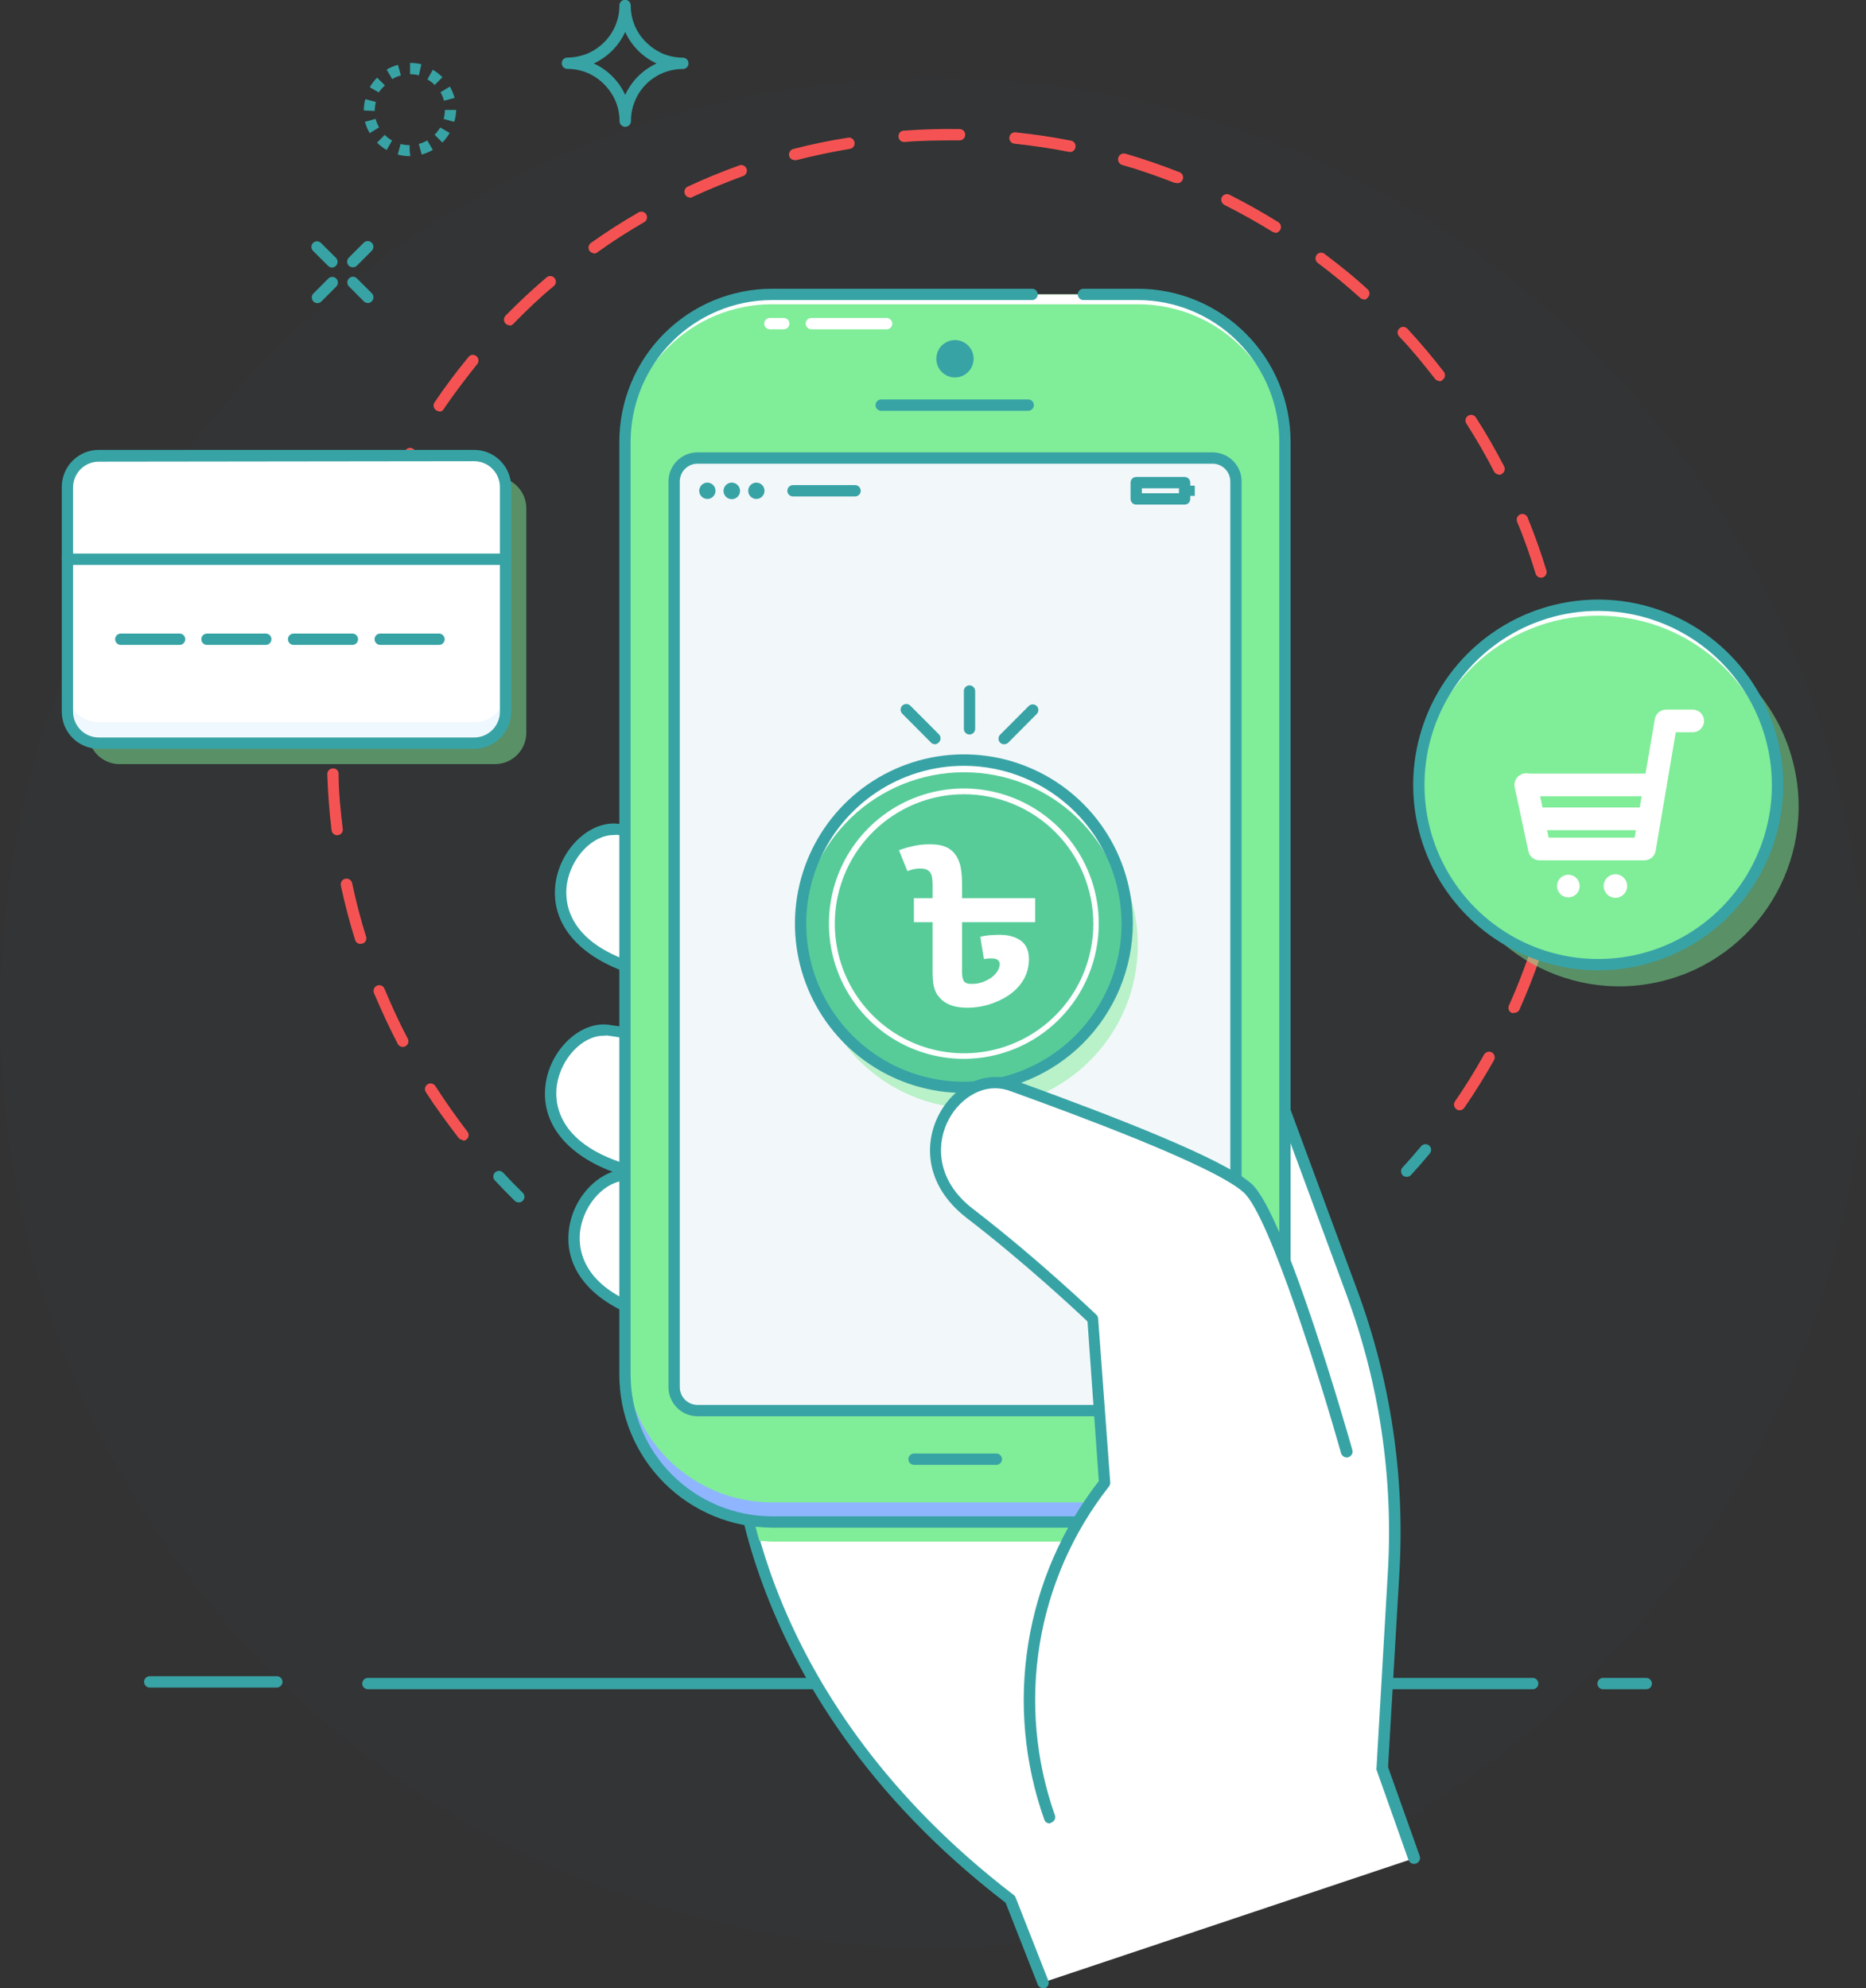<svg width="137" height="146" viewBox="0 0 137 146" fill="none" xmlns="http://www.w3.org/2000/svg">
<rect x="0" y="0" width="137" height="146" fill="#333333" stroke="none"/>
<g clip-path="url(#clip0_1825_8701)">
<path d="M116.935 122.924C143.686 96.113 143.686 52.645 116.935 25.835C90.184 -0.975 46.813 -0.975 20.062 25.835C-6.689 52.645 -6.689 96.113 20.062 122.924C46.813 149.734 90.184 149.734 116.935 122.924Z" fill="#22577A" fill-opacity="0.04"/>
<path d="M38.085 88.299C37.977 88.298 37.873 88.256 37.794 88.183C37.296 87.692 36.806 87.192 36.333 86.685C36.295 86.645 36.266 86.598 36.246 86.547C36.227 86.495 36.217 86.441 36.219 86.386C36.221 86.331 36.233 86.277 36.255 86.227C36.278 86.177 36.309 86.132 36.349 86.094C36.389 86.056 36.436 86.027 36.487 86.007C36.538 85.987 36.593 85.978 36.648 85.98C36.702 85.981 36.756 85.994 36.806 86.016C36.856 86.038 36.901 86.071 36.939 86.111C37.404 86.618 37.885 87.109 38.375 87.583C38.435 87.641 38.476 87.715 38.493 87.797C38.511 87.878 38.503 87.963 38.472 88.04C38.44 88.117 38.387 88.183 38.318 88.229C38.249 88.275 38.168 88.299 38.085 88.299Z" fill="#38A3A5"/>
<path d="M33.983 83.706C33.92 83.707 33.858 83.693 33.802 83.665C33.746 83.638 33.697 83.597 33.659 83.547C32.829 82.466 31.999 81.334 31.276 80.219C31.243 80.173 31.22 80.121 31.208 80.066C31.196 80.011 31.195 79.954 31.205 79.898C31.216 79.843 31.237 79.79 31.269 79.743C31.3 79.696 31.341 79.656 31.389 79.626C31.436 79.595 31.489 79.575 31.545 79.565C31.6 79.556 31.657 79.558 31.712 79.572C31.767 79.585 31.818 79.609 31.863 79.644C31.908 79.678 31.946 79.72 31.974 79.769C32.696 80.893 33.485 82.008 34.315 83.098C34.365 83.159 34.396 83.233 34.405 83.311C34.413 83.389 34.399 83.468 34.364 83.539C34.329 83.609 34.274 83.668 34.207 83.708C34.139 83.748 34.061 83.767 33.983 83.764V83.706ZM107.166 81.534C107.083 81.532 107.002 81.506 106.933 81.459C106.888 81.428 106.849 81.388 106.819 81.342C106.789 81.296 106.768 81.244 106.758 81.19C106.748 81.136 106.749 81.08 106.76 81.026C106.772 80.972 106.794 80.921 106.825 80.876C107.589 79.769 108.303 78.613 108.959 77.439C109.017 77.345 109.108 77.275 109.214 77.246C109.321 77.216 109.435 77.229 109.532 77.281C109.626 77.337 109.695 77.427 109.725 77.532C109.754 77.638 109.742 77.751 109.69 77.847C109.017 79.046 108.287 80.219 107.506 81.351C107.469 81.407 107.419 81.453 107.359 81.485C107.3 81.517 107.233 81.534 107.166 81.534ZM29.574 76.882C29.497 76.882 29.422 76.861 29.356 76.822C29.29 76.782 29.237 76.725 29.201 76.657C28.569 75.442 27.98 74.161 27.457 72.921C27.415 72.818 27.416 72.703 27.458 72.601C27.501 72.499 27.583 72.418 27.685 72.376C27.788 72.334 27.902 72.335 28.004 72.377C28.106 72.42 28.187 72.502 28.229 72.605C28.744 73.845 29.317 75.101 29.939 76.275C29.972 76.338 29.988 76.408 29.986 76.479C29.983 76.55 29.963 76.62 29.926 76.681C29.89 76.742 29.838 76.792 29.776 76.827C29.715 76.863 29.645 76.881 29.574 76.882ZM111.16 74.385C111.105 74.398 111.048 74.398 110.994 74.385C110.943 74.364 110.898 74.332 110.86 74.293C110.822 74.253 110.793 74.206 110.773 74.155C110.754 74.104 110.745 74.049 110.747 73.994C110.749 73.94 110.763 73.886 110.786 73.836C111.334 72.613 111.832 71.34 112.272 70.075C112.288 70.022 112.314 69.974 112.35 69.932C112.385 69.89 112.429 69.856 112.478 69.832C112.527 69.808 112.58 69.794 112.635 69.791C112.69 69.789 112.744 69.798 112.795 69.817C112.898 69.853 112.983 69.928 113.031 70.026C113.079 70.124 113.087 70.237 113.053 70.341C112.613 71.639 112.098 72.929 111.542 74.177C111.502 74.242 111.445 74.294 111.378 74.33C111.311 74.365 111.235 74.381 111.16 74.377V74.385ZM26.469 69.318C26.379 69.318 26.292 69.289 26.22 69.234C26.148 69.18 26.095 69.105 26.07 69.018C25.663 67.72 25.315 66.38 25.024 65.032C25.001 64.922 25.023 64.807 25.084 64.712C25.145 64.618 25.242 64.552 25.352 64.529C25.462 64.506 25.577 64.527 25.671 64.589C25.765 64.65 25.831 64.747 25.854 64.858C26.137 66.181 26.477 67.495 26.876 68.777C26.893 68.829 26.9 68.884 26.896 68.938C26.892 68.993 26.876 69.046 26.851 69.095C26.825 69.143 26.79 69.186 26.747 69.22C26.704 69.254 26.654 69.279 26.602 69.293C26.557 69.31 26.508 69.316 26.46 69.309L26.469 69.318ZM113.825 66.671H113.725C113.672 66.66 113.622 66.638 113.577 66.606C113.532 66.574 113.495 66.534 113.466 66.487C113.437 66.441 113.418 66.389 113.41 66.335C113.402 66.281 113.405 66.225 113.418 66.172C113.742 64.866 113.999 63.534 114.248 62.203C114.257 62.149 114.275 62.097 114.303 62.05C114.332 62.003 114.369 61.962 114.413 61.93C114.457 61.897 114.507 61.874 114.56 61.861C114.613 61.848 114.668 61.845 114.722 61.853C114.775 61.861 114.827 61.88 114.873 61.909C114.92 61.937 114.96 61.974 114.992 62.019C115.024 62.063 115.046 62.113 115.058 62.166C115.07 62.219 115.072 62.274 115.062 62.328C114.863 63.684 114.589 65.04 114.232 66.372C114.206 66.46 114.15 66.537 114.075 66.59C114 66.643 113.909 66.669 113.817 66.663L113.825 66.671ZM24.758 61.337C24.657 61.336 24.559 61.299 24.483 61.232C24.407 61.164 24.357 61.072 24.343 60.971C24.177 59.615 24.078 58.234 24.028 56.861C24.026 56.805 24.034 56.75 24.054 56.698C24.073 56.646 24.102 56.599 24.14 56.559C24.178 56.518 24.224 56.486 24.274 56.463C24.325 56.441 24.379 56.429 24.434 56.428C24.489 56.422 24.545 56.428 24.598 56.445C24.65 56.463 24.698 56.492 24.738 56.529C24.779 56.568 24.81 56.614 24.831 56.665C24.851 56.717 24.861 56.772 24.858 56.827C24.858 58.184 25.007 59.54 25.165 60.863C25.173 60.917 25.171 60.973 25.157 61.026C25.143 61.079 25.119 61.129 25.086 61.172C25.052 61.216 25.011 61.252 24.963 61.279C24.915 61.306 24.863 61.323 24.808 61.329L24.758 61.337ZM115.046 58.6C114.991 58.596 114.938 58.583 114.888 58.559C114.839 58.535 114.795 58.501 114.759 58.46C114.723 58.419 114.695 58.372 114.677 58.32C114.659 58.268 114.652 58.213 114.655 58.159C114.713 57.235 114.738 56.303 114.738 55.363C114.738 54.947 114.738 54.531 114.738 54.106C114.736 54.051 114.745 53.996 114.764 53.944C114.784 53.892 114.813 53.844 114.851 53.804C114.889 53.764 114.934 53.731 114.985 53.709C115.035 53.687 115.09 53.675 115.145 53.673C115.253 53.675 115.356 53.719 115.434 53.795C115.511 53.87 115.556 53.973 115.56 54.081C115.56 54.506 115.56 54.913 115.56 55.363C115.56 56.32 115.56 57.268 115.477 58.209C115.467 58.317 115.415 58.417 115.333 58.488C115.251 58.559 115.145 58.596 115.037 58.591L115.046 58.6ZM24.493 53.174C24.438 53.171 24.385 53.157 24.335 53.133C24.286 53.109 24.242 53.076 24.206 53.035C24.17 52.994 24.142 52.946 24.124 52.894C24.107 52.843 24.099 52.788 24.102 52.733C24.185 51.36 24.318 49.987 24.517 48.639C24.525 48.584 24.544 48.532 24.571 48.484C24.599 48.437 24.636 48.395 24.68 48.362C24.724 48.329 24.774 48.304 24.828 48.291C24.881 48.277 24.936 48.273 24.991 48.281C25.045 48.289 25.098 48.307 25.145 48.335C25.193 48.363 25.234 48.4 25.267 48.444C25.3 48.488 25.325 48.538 25.338 48.592C25.352 48.645 25.355 48.701 25.348 48.755C25.157 50.078 25.016 51.435 24.941 52.783C24.938 52.839 24.924 52.894 24.899 52.944C24.874 52.994 24.839 53.038 24.796 53.074C24.753 53.11 24.703 53.137 24.65 53.152C24.596 53.168 24.54 53.173 24.484 53.166L24.493 53.174ZM114.821 50.436C114.72 50.435 114.622 50.398 114.546 50.331C114.47 50.263 114.42 50.171 114.406 50.07C114.257 48.73 114.033 47.391 113.759 46.076C113.735 45.966 113.757 45.85 113.818 45.756C113.88 45.662 113.976 45.596 114.086 45.572C114.197 45.549 114.311 45.571 114.406 45.633C114.5 45.694 114.566 45.791 114.589 45.901C114.871 47.241 115.087 48.614 115.253 49.97C115.265 50.081 115.233 50.191 115.165 50.278C115.097 50.365 114.997 50.422 114.888 50.436H114.821ZM25.68 45.102H25.58C25.475 45.073 25.384 45.004 25.329 44.909C25.273 44.814 25.256 44.702 25.281 44.595C25.597 43.272 25.979 41.94 26.419 40.634C26.455 40.53 26.53 40.446 26.628 40.397C26.726 40.349 26.838 40.341 26.942 40.376C26.994 40.392 27.043 40.418 27.085 40.453C27.127 40.489 27.162 40.532 27.186 40.581C27.211 40.63 27.226 40.684 27.229 40.738C27.233 40.793 27.226 40.848 27.208 40.9C26.776 42.181 26.377 43.488 26.087 44.794C26.061 44.884 26.006 44.962 25.931 45.016C25.855 45.07 25.764 45.098 25.672 45.094L25.68 45.102ZM113.144 42.423C113.055 42.423 112.969 42.395 112.897 42.343C112.825 42.291 112.772 42.216 112.746 42.132C112.347 40.842 111.915 39.56 111.384 38.32C111.343 38.217 111.344 38.101 111.388 37.998C111.431 37.895 111.513 37.814 111.616 37.771C111.667 37.751 111.721 37.741 111.776 37.742C111.83 37.742 111.884 37.754 111.934 37.775C111.985 37.797 112.03 37.828 112.068 37.868C112.106 37.907 112.136 37.953 112.156 38.004C112.671 39.269 113.136 40.575 113.534 41.882C113.551 41.934 113.557 41.99 113.552 42.044C113.548 42.099 113.532 42.153 113.507 42.201C113.481 42.25 113.446 42.293 113.404 42.328C113.362 42.364 113.313 42.39 113.26 42.406L113.144 42.423ZM28.287 37.347C28.232 37.358 28.176 37.358 28.121 37.347C28.021 37.301 27.942 37.218 27.902 37.116C27.862 37.013 27.863 36.899 27.905 36.797C28.462 35.541 29.084 34.301 29.748 33.103C29.774 33.054 29.81 33.012 29.853 32.978C29.895 32.943 29.945 32.918 29.997 32.903C30.05 32.889 30.105 32.885 30.159 32.892C30.214 32.899 30.266 32.917 30.313 32.945C30.409 32.999 30.479 33.089 30.509 33.195C30.538 33.301 30.525 33.414 30.471 33.511C29.815 34.684 29.209 35.907 28.669 37.13C28.634 37.202 28.58 37.261 28.512 37.303C28.444 37.344 28.366 37.365 28.287 37.363V37.347ZM110.064 34.85C109.987 34.85 109.912 34.829 109.846 34.79C109.78 34.75 109.726 34.694 109.69 34.626C109.076 33.427 108.395 32.254 107.672 31.122C107.639 31.076 107.616 31.024 107.604 30.969C107.592 30.914 107.591 30.857 107.601 30.802C107.612 30.746 107.634 30.693 107.665 30.646C107.697 30.599 107.737 30.56 107.785 30.529C107.832 30.498 107.885 30.478 107.941 30.469C107.996 30.459 108.053 30.462 108.108 30.475C108.163 30.488 108.214 30.513 108.259 30.547C108.304 30.581 108.342 30.624 108.37 30.673C109.109 31.821 109.798 33.028 110.429 34.243C110.479 34.341 110.489 34.456 110.457 34.561C110.424 34.667 110.352 34.756 110.255 34.809C110.196 34.845 110.131 34.87 110.064 34.884V34.85ZM32.248 30.199C32.164 30.198 32.083 30.172 32.015 30.124C31.97 30.093 31.931 30.053 31.901 30.007C31.87 29.961 31.85 29.909 31.84 29.855C31.83 29.801 31.83 29.745 31.842 29.691C31.854 29.637 31.876 29.586 31.907 29.541C32.671 28.41 33.501 27.303 34.398 26.213C34.432 26.17 34.474 26.134 34.522 26.108C34.57 26.082 34.622 26.066 34.676 26.06C34.731 26.055 34.785 26.06 34.837 26.076C34.889 26.093 34.938 26.119 34.979 26.154C35.064 26.224 35.117 26.325 35.128 26.434C35.139 26.543 35.106 26.652 35.038 26.737C34.207 27.777 33.377 28.867 32.613 29.982C32.583 30.055 32.532 30.117 32.467 30.161C32.402 30.205 32.326 30.23 32.248 30.232V30.199ZM105.68 27.977C105.615 27.976 105.552 27.961 105.494 27.932C105.437 27.903 105.387 27.861 105.348 27.81C104.517 26.745 103.687 25.713 102.74 24.723C102.699 24.684 102.666 24.637 102.643 24.585C102.62 24.532 102.609 24.476 102.609 24.419C102.609 24.362 102.621 24.305 102.644 24.253C102.666 24.201 102.699 24.154 102.741 24.115C102.783 24.076 102.832 24.046 102.886 24.027C102.939 24.008 102.996 24 103.053 24.004C103.11 24.008 103.165 24.024 103.216 24.05C103.266 24.076 103.311 24.113 103.347 24.157C104.276 25.164 105.173 26.221 106.003 27.303C106.07 27.39 106.1 27.5 106.086 27.609C106.072 27.719 106.016 27.818 105.929 27.885C105.863 27.956 105.775 28 105.68 28.01V27.977ZM37.412 23.883C37.358 23.883 37.305 23.873 37.255 23.854C37.205 23.834 37.16 23.804 37.122 23.766C37.083 23.727 37.052 23.681 37.031 23.631C37.01 23.58 36.999 23.526 36.999 23.471C36.999 23.416 37.01 23.361 37.031 23.311C37.052 23.26 37.083 23.214 37.122 23.175C38.076 22.202 39.089 21.253 40.127 20.371C40.169 20.335 40.217 20.308 40.269 20.291C40.32 20.275 40.375 20.268 40.429 20.272C40.484 20.277 40.537 20.291 40.585 20.316C40.634 20.341 40.677 20.375 40.713 20.417C40.748 20.458 40.775 20.506 40.792 20.558C40.809 20.61 40.815 20.665 40.811 20.72C40.807 20.774 40.792 20.827 40.767 20.876C40.742 20.924 40.708 20.968 40.667 21.003C39.646 21.835 38.649 22.801 37.711 23.758C37.675 23.803 37.63 23.841 37.578 23.868C37.527 23.895 37.47 23.912 37.412 23.916V23.883ZM100.142 21.985C100.091 21.986 100.041 21.977 99.994 21.959C99.947 21.94 99.904 21.912 99.868 21.877C98.863 20.97 97.817 20.105 96.746 19.306C96.659 19.238 96.603 19.14 96.587 19.031C96.572 18.923 96.599 18.812 96.663 18.723C96.695 18.679 96.735 18.641 96.782 18.613C96.829 18.584 96.881 18.565 96.936 18.558C96.99 18.55 97.045 18.553 97.098 18.567C97.151 18.581 97.201 18.606 97.244 18.64C98.332 19.472 99.403 20.304 100.424 21.261C100.463 21.299 100.493 21.345 100.514 21.395C100.535 21.445 100.546 21.498 100.546 21.553C100.546 21.607 100.535 21.66 100.514 21.71C100.493 21.761 100.463 21.806 100.424 21.844C100.392 21.892 100.35 21.932 100.302 21.962C100.253 21.992 100.198 22.012 100.142 22.019V21.985ZM43.623 18.599C43.556 18.598 43.491 18.581 43.432 18.551C43.373 18.521 43.322 18.477 43.282 18.424C43.251 18.379 43.228 18.328 43.216 18.275C43.203 18.221 43.202 18.166 43.211 18.112C43.22 18.058 43.24 18.006 43.27 17.959C43.299 17.913 43.337 17.873 43.382 17.841C44.495 17.051 45.657 16.302 46.844 15.619C46.891 15.585 46.945 15.561 47.002 15.549C47.059 15.537 47.117 15.537 47.174 15.549C47.231 15.561 47.285 15.585 47.332 15.619C47.379 15.653 47.418 15.696 47.447 15.747C47.477 15.797 47.495 15.853 47.501 15.911C47.508 15.969 47.502 16.027 47.484 16.083C47.466 16.138 47.437 16.189 47.398 16.233C47.36 16.276 47.312 16.311 47.26 16.335C46.097 17.009 44.951 17.741 43.864 18.524C43.797 18.584 43.712 18.622 43.623 18.632V18.599ZM93.632 17.076C93.556 17.077 93.481 17.057 93.416 17.017C92.27 16.31 91.083 15.644 89.887 15.045C89.79 14.992 89.718 14.904 89.684 14.799C89.65 14.694 89.657 14.579 89.705 14.479C89.756 14.383 89.843 14.31 89.946 14.276C90.05 14.242 90.163 14.249 90.261 14.296C91.481 14.912 92.685 15.586 93.848 16.31C93.895 16.338 93.936 16.376 93.969 16.42C94.001 16.464 94.025 16.514 94.038 16.568C94.051 16.621 94.053 16.677 94.045 16.731C94.037 16.785 94.018 16.837 93.989 16.884C93.954 16.95 93.903 17.005 93.84 17.044C93.778 17.084 93.706 17.106 93.632 17.109V17.076ZM50.664 14.504C50.585 14.505 50.508 14.482 50.441 14.439C50.375 14.396 50.322 14.335 50.29 14.263C50.266 14.213 50.253 14.159 50.25 14.104C50.247 14.049 50.255 13.994 50.273 13.943C50.292 13.891 50.321 13.843 50.358 13.802C50.395 13.762 50.44 13.729 50.489 13.705C51.727 13.131 52.98 12.607 54.292 12.141C54.395 12.107 54.507 12.115 54.604 12.162C54.701 12.209 54.776 12.293 54.813 12.395C54.849 12.496 54.845 12.609 54.801 12.707C54.756 12.806 54.675 12.883 54.575 12.923C53.312 13.381 52.084 13.897 50.838 14.463C50.786 14.5 50.727 14.525 50.664 14.538V14.504ZM86.367 13.422C86.318 13.434 86.266 13.434 86.217 13.422C84.964 12.931 83.727 12.491 82.398 12.116C82.344 12.101 82.293 12.075 82.248 12.04C82.203 12.005 82.166 11.961 82.138 11.912C82.111 11.862 82.093 11.808 82.086 11.752C82.079 11.695 82.084 11.638 82.099 11.584C82.114 11.529 82.14 11.478 82.175 11.433C82.21 11.389 82.254 11.351 82.303 11.323C82.352 11.296 82.406 11.278 82.463 11.271C82.519 11.264 82.576 11.269 82.63 11.284C83.942 11.667 85.246 12.116 86.516 12.615C86.626 12.635 86.724 12.698 86.788 12.79C86.852 12.882 86.876 12.996 86.857 13.106C86.837 13.217 86.774 13.315 86.682 13.379C86.59 13.443 86.477 13.467 86.367 13.447V13.422ZM58.344 11.758C58.252 11.758 58.163 11.728 58.089 11.672C58.016 11.617 57.962 11.539 57.937 11.45C57.912 11.343 57.929 11.231 57.984 11.136C58.04 11.041 58.13 10.972 58.236 10.943C59.565 10.601 60.918 10.31 62.263 10.111C62.317 10.101 62.371 10.102 62.425 10.114C62.477 10.127 62.528 10.149 62.572 10.181C62.616 10.213 62.653 10.253 62.681 10.3C62.71 10.346 62.728 10.398 62.736 10.452C62.747 10.506 62.747 10.562 62.735 10.616C62.724 10.67 62.701 10.721 62.669 10.766C62.638 10.811 62.597 10.85 62.55 10.879C62.503 10.907 62.45 10.926 62.396 10.934C61.076 11.151 59.747 11.434 58.444 11.767L58.344 11.758ZM78.554 11.151H78.471C77.159 10.893 75.814 10.693 74.477 10.552C74.422 10.546 74.37 10.53 74.321 10.504C74.273 10.478 74.23 10.443 74.195 10.4C74.161 10.358 74.135 10.309 74.119 10.256C74.103 10.204 74.098 10.149 74.103 10.094C74.109 10.039 74.125 9.986 74.151 9.938C74.177 9.889 74.212 9.847 74.254 9.812C74.297 9.777 74.345 9.751 74.398 9.735C74.45 9.719 74.505 9.714 74.56 9.719C75.922 9.861 77.292 10.061 78.628 10.327C78.683 10.337 78.734 10.358 78.78 10.388C78.826 10.418 78.866 10.457 78.897 10.503C78.928 10.548 78.95 10.6 78.96 10.654C78.971 10.708 78.971 10.764 78.96 10.818C78.943 10.917 78.891 11.007 78.813 11.071C78.735 11.135 78.638 11.169 78.537 11.167L78.554 11.151ZM66.373 10.427C66.269 10.427 66.169 10.387 66.094 10.316C66.018 10.245 65.973 10.148 65.966 10.044C65.961 9.989 65.966 9.934 65.982 9.881C65.999 9.828 66.025 9.779 66.061 9.737C66.097 9.695 66.141 9.661 66.19 9.636C66.24 9.612 66.293 9.598 66.348 9.595C67.702 9.495 69.088 9.453 70.458 9.478C70.512 9.478 70.566 9.489 70.616 9.51C70.666 9.531 70.711 9.562 70.749 9.601C70.787 9.639 70.817 9.685 70.837 9.736C70.856 9.786 70.866 9.84 70.865 9.894C70.865 10.005 70.821 10.11 70.743 10.188C70.666 10.267 70.56 10.31 70.45 10.31C69.113 10.31 67.751 10.31 66.415 10.427H66.373Z" fill="#F55353"/>
<path d="M103.265 86.418C103.161 86.419 103.06 86.38 102.983 86.31C102.906 86.231 102.863 86.125 102.863 86.015C102.863 85.904 102.906 85.799 102.983 85.719C103.448 85.22 103.896 84.696 104.336 84.171C104.371 84.129 104.414 84.095 104.462 84.069C104.51 84.044 104.563 84.028 104.618 84.023C104.672 84.018 104.727 84.024 104.779 84.04C104.831 84.056 104.879 84.082 104.921 84.118C104.963 84.152 104.998 84.195 105.024 84.244C105.049 84.292 105.065 84.345 105.07 84.4C105.075 84.454 105.069 84.509 105.053 84.561C105.037 84.614 105.01 84.662 104.975 84.704C104.527 85.245 104.07 85.769 103.597 86.285C103.556 86.331 103.504 86.367 103.446 86.39C103.389 86.413 103.327 86.423 103.265 86.418Z" fill="#38A3A5"/>
<path d="M112.53 124.048H27.009C26.899 124.048 26.793 124.004 26.715 123.926C26.637 123.848 26.594 123.742 26.594 123.632C26.594 123.522 26.637 123.416 26.715 123.338C26.793 123.26 26.899 123.216 27.009 123.216H112.53C112.64 123.216 112.746 123.26 112.824 123.338C112.902 123.416 112.945 123.522 112.945 123.632C112.945 123.742 112.902 123.848 112.824 123.926C112.746 124.004 112.64 124.048 112.53 124.048Z" fill="#38A3A5"/>
<path opacity="0.5" d="M121.929 72.072C129.005 70.386 133.378 63.271 131.696 56.18C130.014 49.088 122.915 44.706 115.839 46.392C108.763 48.077 104.391 55.192 106.072 62.283C107.754 69.375 114.854 73.757 121.929 72.072Z" fill="#80ED99"/>
<path d="M129.277 63.263C132.374 56.668 129.55 48.805 122.969 45.702C116.388 42.598 108.543 45.429 105.447 52.024C102.35 58.619 105.175 66.482 111.755 69.585C118.336 72.689 126.181 69.858 129.277 63.263Z" fill="#80ED99"/>
<path d="M117.353 45.211C120.777 45.213 124.065 46.553 126.519 48.946C128.973 51.339 130.4 54.596 130.497 58.026C130.497 57.892 130.497 57.768 130.497 57.643C130.541 55.882 130.233 54.131 129.592 52.491C128.95 50.852 127.987 49.358 126.76 48.097C125.534 46.836 124.067 45.834 122.448 45.15C120.829 44.466 119.09 44.114 117.333 44.114C115.575 44.114 113.836 44.466 112.217 45.15C110.598 45.834 109.132 46.836 107.905 48.097C106.678 49.358 105.715 50.852 105.074 52.491C104.432 54.131 104.124 55.882 104.168 57.643C104.168 57.768 104.168 57.892 104.168 58.026C104.266 54.588 105.698 51.325 108.161 48.932C110.624 46.538 113.923 45.203 117.353 45.211Z" fill="white"/>
<path d="M117.354 71.257C114.667 71.26 112.039 70.464 109.803 68.97C107.567 67.477 105.823 65.351 104.793 62.864C103.762 60.377 103.491 57.639 104.013 54.997C104.535 52.355 105.828 49.928 107.727 48.022C109.626 46.117 112.046 44.818 114.682 44.292C117.317 43.765 120.049 44.034 122.532 45.063C125.015 46.093 127.138 47.838 128.631 50.078C130.124 52.317 130.921 54.949 130.921 57.643C130.919 61.25 129.49 64.709 126.946 67.261C124.403 69.813 120.953 71.25 117.354 71.257ZM117.354 44.861C114.831 44.858 112.364 45.605 110.264 47.007C108.165 48.41 106.528 50.405 105.56 52.74C104.592 55.075 104.337 57.646 104.827 60.126C105.317 62.607 106.531 64.886 108.314 66.675C110.097 68.464 112.369 69.683 114.843 70.178C117.318 70.672 119.883 70.42 122.214 69.453C124.546 68.486 126.539 66.848 127.941 64.746C129.343 62.643 130.091 60.171 130.091 57.643C130.087 54.257 128.744 51.011 126.357 48.615C123.97 46.22 120.732 44.87 117.354 44.861Z" fill="#38A3A5"/>
<path d="M120.733 63.176H113.044C112.851 63.181 112.663 63.117 112.511 62.998C112.36 62.878 112.255 62.708 112.214 62.519L111.21 57.818C111.163 57.597 111.206 57.367 111.329 57.178C111.452 56.989 111.645 56.857 111.865 56.811C112.086 56.764 112.315 56.807 112.504 56.931C112.692 57.054 112.824 57.247 112.87 57.468L113.7 61.512H120.011L121.497 52.8C121.531 52.604 121.633 52.427 121.785 52.301C121.937 52.174 122.129 52.106 122.327 52.109H124.278C124.499 52.109 124.71 52.197 124.866 52.353C125.021 52.509 125.109 52.72 125.109 52.941C125.109 53.162 125.021 53.373 124.866 53.529C124.71 53.686 124.499 53.773 124.278 53.773H123.033L121.555 62.486C121.522 62.68 121.421 62.856 121.27 62.982C121.12 63.108 120.929 63.177 120.733 63.176Z" fill="white"/>
<path d="M121.532 58.475H112.041C111.821 58.475 111.61 58.387 111.454 58.231C111.298 58.075 111.211 57.864 111.211 57.643C111.211 57.422 111.298 57.21 111.454 57.054C111.61 56.898 111.821 56.811 112.041 56.811H121.532C121.752 56.811 121.963 56.898 122.119 57.054C122.274 57.21 122.362 57.422 122.362 57.643C122.362 57.864 122.274 58.075 122.119 58.231C121.963 58.387 121.752 58.475 121.532 58.475Z" fill="white"/>
<path d="M121.108 60.963H112.572C112.352 60.963 112.141 60.875 111.985 60.719C111.83 60.563 111.742 60.352 111.742 60.131C111.742 59.91 111.83 59.699 111.985 59.542C112.141 59.386 112.352 59.299 112.572 59.299H121.108C121.328 59.299 121.539 59.386 121.695 59.542C121.851 59.699 121.938 59.91 121.938 60.131C121.938 60.352 121.851 60.563 121.695 60.719C121.539 60.875 121.328 60.963 121.108 60.963Z" fill="white"/>
<path d="M115.977 65.066C115.977 65.23 115.928 65.391 115.837 65.528C115.746 65.665 115.616 65.771 115.464 65.834C115.313 65.897 115.146 65.914 114.985 65.882C114.824 65.85 114.676 65.77 114.56 65.654C114.443 65.537 114.364 65.389 114.332 65.228C114.3 65.066 114.317 64.899 114.38 64.747C114.442 64.595 114.549 64.465 114.685 64.374C114.822 64.282 114.982 64.233 115.147 64.233C115.367 64.233 115.578 64.321 115.734 64.477C115.89 64.633 115.977 64.845 115.977 65.066Z" fill="white"/>
<path d="M118.602 65.931C119.079 65.931 119.465 65.543 119.465 65.066C119.465 64.588 119.079 64.2 118.602 64.2C118.125 64.2 117.738 64.588 117.738 65.066C117.738 65.543 118.125 65.931 118.602 65.931Z" fill="white"/>
<path d="M45.9 9.312C45.79 9.312 45.684 9.268 45.607 9.19C45.529 9.112 45.485 9.006 45.485 8.896C45.486 8.384 45.385 7.877 45.186 7.406C44.986 6.953 44.705 6.542 44.356 6.191C44.01 5.836 43.599 5.554 43.144 5.359C42.673 5.16 42.168 5.058 41.657 5.059C41.547 5.059 41.442 5.016 41.364 4.938C41.286 4.86 41.242 4.754 41.242 4.643C41.242 4.533 41.286 4.427 41.364 4.349C41.442 4.271 41.547 4.227 41.657 4.227C42.167 4.224 42.672 4.123 43.144 3.928C44.057 3.534 44.785 2.804 45.178 1.889C45.376 1.418 45.478 0.911 45.477 0.399C45.477 0.289 45.52 0.183 45.598 0.105C45.676 0.027 45.782 -0.017 45.892 -0.017C46.002 -0.017 46.108 0.027 46.185 0.105C46.263 0.183 46.307 0.289 46.307 0.399C46.306 0.911 46.408 1.418 46.606 1.889C46.8 2.345 47.082 2.758 47.436 3.104C47.788 3.451 48.198 3.733 48.648 3.936C49.12 4.131 49.625 4.233 50.135 4.236C50.245 4.236 50.35 4.279 50.428 4.357C50.506 4.436 50.55 4.541 50.55 4.652C50.55 4.762 50.506 4.868 50.428 4.946C50.35 5.024 50.245 5.068 50.135 5.068C49.624 5.067 49.119 5.169 48.648 5.367C47.733 5.751 47.006 6.481 46.623 7.398C46.424 7.869 46.322 8.376 46.324 8.887C46.325 8.943 46.315 8.999 46.294 9.051C46.273 9.103 46.242 9.15 46.202 9.19C46.163 9.23 46.115 9.261 46.064 9.282C46.012 9.303 45.956 9.313 45.9 9.312ZM43.592 4.66C44.1 4.889 44.562 5.211 44.954 5.609C45.352 6 45.673 6.463 45.9 6.973C46.368 5.95 47.187 5.129 48.208 4.66C47.7 4.43 47.239 4.108 46.847 3.711C46.452 3.317 46.132 2.855 45.9 2.347C45.432 3.37 44.613 4.191 43.592 4.66Z" fill="#38A3A5"/>
<path d="M30.082 11.467V11.059L30.123 11.467H30.082ZM30.082 11.467C29.785 11.468 29.489 11.429 29.202 11.351L29.409 10.577C29.627 10.629 29.85 10.657 30.074 10.66L30.082 11.467ZM30.962 11.351L30.746 10.568C30.965 10.514 31.175 10.427 31.369 10.31L31.776 11.009C31.519 11.155 31.246 11.27 30.962 11.351ZM28.388 11.018C28.131 10.868 27.893 10.687 27.682 10.477L28.247 9.903C28.406 10.066 28.588 10.206 28.787 10.319L28.388 11.018ZM32.482 10.468L31.909 9.894C32.068 9.736 32.204 9.557 32.316 9.362L33.013 9.761C32.868 10.02 32.689 10.257 32.482 10.468ZM27.143 9.778C26.989 9.517 26.872 9.238 26.794 8.946L27.575 8.729C27.634 8.947 27.721 9.157 27.832 9.353L27.143 9.778ZM33.353 8.946L32.573 8.738C32.632 8.521 32.663 8.297 32.664 8.072H33.495C33.485 8.365 33.438 8.656 33.353 8.937V8.946ZM26.711 8.113C26.712 7.833 26.748 7.553 26.819 7.281L27.599 7.489C27.543 7.704 27.515 7.925 27.516 8.147L26.711 8.113ZM32.598 7.398C32.542 7.179 32.455 6.969 32.34 6.774L33.029 6.358C33.18 6.619 33.297 6.899 33.378 7.19L32.598 7.398ZM27.848 6.807L27.151 6.408C27.299 6.151 27.477 5.914 27.682 5.7L28.264 6.274C28.093 6.42 27.942 6.588 27.815 6.774L27.848 6.807ZM31.917 6.241C31.757 6.08 31.576 5.943 31.377 5.833L31.776 5.126C32.033 5.275 32.27 5.457 32.482 5.667L31.917 6.241ZM28.795 5.808L28.388 5.109C28.648 4.956 28.927 4.839 29.218 4.76L29.434 5.542C29.209 5.598 28.994 5.688 28.795 5.808ZM30.755 5.534C30.543 5.477 30.326 5.449 30.107 5.451V4.618C30.387 4.619 30.665 4.653 30.937 4.718L30.755 5.534Z" fill="#38A3A5"/>
<path d="M25.907 19.63C25.796 19.63 25.69 19.588 25.608 19.514C25.531 19.435 25.488 19.329 25.488 19.218C25.488 19.108 25.531 19.002 25.608 18.923L26.704 17.825C26.782 17.746 26.888 17.702 26.998 17.702C27.109 17.702 27.215 17.746 27.293 17.825C27.371 17.903 27.415 18.009 27.415 18.12C27.415 18.231 27.371 18.337 27.293 18.415L26.197 19.514C26.117 19.586 26.014 19.628 25.907 19.63Z" fill="#38A3A5"/>
<path d="M24.387 19.647C24.275 19.647 24.167 19.602 24.088 19.522L22.984 18.424C22.907 18.346 22.863 18.242 22.863 18.132C22.863 18.023 22.907 17.918 22.984 17.841C23.061 17.764 23.165 17.721 23.274 17.721C23.383 17.721 23.488 17.764 23.565 17.841L24.661 18.931C24.7 18.97 24.731 19.016 24.752 19.067C24.773 19.117 24.784 19.172 24.784 19.227C24.784 19.282 24.773 19.336 24.752 19.387C24.731 19.437 24.7 19.483 24.661 19.522C24.588 19.597 24.491 19.641 24.387 19.647Z" fill="#38A3A5"/>
<path d="M23.3 22.26C23.219 22.259 23.14 22.234 23.072 22.188C23.005 22.142 22.953 22.078 22.922 22.002C22.891 21.927 22.883 21.844 22.898 21.764C22.914 21.684 22.953 21.611 23.009 21.553L24.105 20.454C24.183 20.378 24.287 20.335 24.396 20.335C24.505 20.335 24.609 20.378 24.687 20.454C24.726 20.493 24.756 20.539 24.777 20.59C24.799 20.64 24.809 20.695 24.809 20.75C24.809 20.805 24.799 20.859 24.777 20.91C24.756 20.96 24.726 21.006 24.687 21.045L23.599 22.135C23.52 22.215 23.412 22.26 23.3 22.26Z" fill="#38A3A5"/>
<path d="M27.009 22.252C26.897 22.251 26.79 22.206 26.71 22.127L25.623 21.037C25.584 20.998 25.553 20.952 25.532 20.901C25.511 20.851 25.5 20.796 25.5 20.741C25.5 20.686 25.511 20.632 25.532 20.581C25.553 20.53 25.584 20.485 25.623 20.446C25.66 20.406 25.705 20.374 25.755 20.353C25.805 20.331 25.859 20.32 25.913 20.32C25.968 20.32 26.022 20.331 26.072 20.353C26.122 20.374 26.167 20.406 26.204 20.446L27.3 21.536C27.377 21.615 27.419 21.721 27.419 21.831C27.419 21.942 27.377 22.048 27.3 22.127C27.223 22.205 27.119 22.25 27.009 22.252Z" fill="#38A3A5"/>
<path d="M103.836 136.455L101.495 129.798L102.325 115.485C102.732 108.476 101.686 101.457 99.253 94.873L91.589 74.119V104.667H54.002C54.002 104.667 53.437 123.574 74.17 139.451L76.586 145.576L103.836 136.455Z" fill="white"/>
<path d="M76.586 146C76.502 146 76.421 145.976 76.352 145.93C76.282 145.884 76.228 145.819 76.195 145.742L73.829 139.726C53.254 123.915 53.586 104.85 53.586 104.659C53.591 104.552 53.636 104.45 53.714 104.375C53.791 104.301 53.894 104.259 54.001 104.26H91.174V74.128C91.173 74.03 91.206 73.935 91.269 73.86C91.331 73.786 91.418 73.736 91.514 73.72C91.611 73.702 91.71 73.719 91.796 73.768C91.881 73.817 91.946 73.894 91.98 73.986L99.643 94.731C102.107 101.375 103.162 108.46 102.74 115.535L101.91 129.765L104.235 136.297C104.271 136.408 104.262 136.528 104.21 136.632C104.158 136.735 104.067 136.814 103.957 136.851C103.902 136.869 103.845 136.876 103.787 136.871C103.73 136.867 103.674 136.852 103.623 136.826C103.519 136.774 103.441 136.682 103.404 136.572L101.063 129.965C101.047 129.91 101.047 129.852 101.063 129.798L101.893 115.485C102.308 108.532 101.271 101.568 98.846 95.039L91.988 76.466V104.692C91.986 104.802 91.941 104.907 91.864 104.984C91.786 105.062 91.682 105.106 91.573 105.108H54.425C54.5 107.921 55.778 124.863 74.419 139.151C74.483 139.193 74.532 139.255 74.56 139.326L76.968 145.451C76.988 145.502 76.998 145.556 76.997 145.611C76.996 145.665 76.985 145.719 76.963 145.77C76.942 145.82 76.91 145.865 76.871 145.903C76.832 145.941 76.786 145.971 76.735 145.992L76.586 146Z" fill="#38A3A5"/>
<path d="M57.806 63.676C57.806 63.676 48.963 61.371 45.351 60.93C41.739 60.489 37.58 68.336 46.563 71.173C49.813 72.271 53.12 73.19 56.469 73.928H56.718L57.806 63.676Z" fill="white"/>
<path d="M56.717 74.344H56.468C53.073 73.608 49.724 72.674 46.438 71.548C42.452 70.291 40.343 67.762 40.8 64.774C41.182 62.278 43.349 60.239 45.4 60.497C48.995 60.938 57.547 63.168 57.912 63.26C58.01 63.283 58.095 63.343 58.152 63.425C58.208 63.508 58.233 63.609 58.219 63.709L57.132 73.953C57.123 74.058 57.076 74.156 57 74.229C56.923 74.301 56.822 74.342 56.717 74.344ZM45.043 61.321C43.49 61.321 41.921 62.985 41.622 64.916C41.439 66.139 41.555 69.151 46.687 70.741C52.739 72.655 55.621 73.295 56.351 73.445L57.356 63.959C55.695 63.534 48.438 61.695 45.3 61.304L45.043 61.321Z" fill="#38A3A5"/>
<path d="M57.074 78.413C57.074 78.413 48.231 76.108 44.619 75.667C41.008 75.226 36.848 83.073 45.84 85.911C49.087 87.008 52.391 87.928 55.737 88.665H55.995L57.074 78.413Z" fill="white"/>
<path d="M55.986 89.081H55.729C52.339 88.343 48.993 87.415 45.707 86.302C41.713 85.045 39.613 82.516 40.069 79.528C40.451 77.032 42.618 74.993 44.661 75.251C48.264 75.692 56.817 77.922 57.174 78.014C57.271 78.039 57.356 78.098 57.414 78.18C57.472 78.263 57.498 78.363 57.489 78.463L56.401 88.707C56.389 88.809 56.341 88.903 56.264 88.972C56.188 89.041 56.089 89.08 55.986 89.081ZM44.312 76.058C42.76 76.058 41.19 77.722 40.891 79.653C40.7 80.876 40.817 83.889 45.956 85.478C52.001 87.392 54.89 88.033 55.613 88.183L56.626 78.696C54.965 78.272 47.708 76.433 44.561 76.041L44.312 76.058Z" fill="#38A3A5"/>
<path d="M58.795 89.023C58.795 89.023 49.944 86.718 46.341 86.269C42.737 85.819 38.569 93.675 47.553 96.512C50.801 97.615 54.108 98.535 57.459 99.267H57.716L58.795 89.023Z" fill="white"/>
<path d="M57.705 99.708H57.448C54.053 98.983 50.704 98.057 47.418 96.937C43.432 95.68 41.331 93.142 41.788 90.155C42.162 87.658 44.329 85.628 46.38 85.886C49.983 86.327 58.535 88.549 58.892 88.648C58.988 88.672 59.072 88.73 59.129 88.811C59.185 88.892 59.211 88.991 59.2 89.09L58.12 99.342C58.106 99.442 58.057 99.535 57.98 99.602C57.904 99.669 57.807 99.707 57.705 99.708ZM46.031 86.693C44.47 86.693 42.909 88.357 42.61 90.288C42.419 91.503 42.535 94.523 47.667 96.113C53.72 98.019 56.609 98.668 57.331 98.817L58.336 89.331C56.675 88.898 49.427 87.059 46.28 86.676L46.031 86.693Z" fill="#38A3A5"/>
<path d="M20.326 123.923H10.993C10.883 123.923 10.778 123.879 10.7 123.801C10.622 123.723 10.578 123.617 10.578 123.507C10.578 123.397 10.622 123.291 10.7 123.213C10.778 123.135 10.883 123.091 10.993 123.091H20.326C20.436 123.091 20.542 123.135 20.619 123.213C20.697 123.291 20.741 123.397 20.741 123.507C20.739 123.617 20.695 123.721 20.617 123.799C20.54 123.877 20.435 123.921 20.326 123.923Z" fill="#38A3A5"/>
<path d="M120.868 124.048H117.696C117.586 124.048 117.481 124.004 117.403 123.926C117.325 123.848 117.281 123.742 117.281 123.632C117.281 123.522 117.325 123.416 117.403 123.338C117.481 123.26 117.586 123.216 117.696 123.216H120.868C120.978 123.218 121.082 123.263 121.159 123.34C121.237 123.418 121.281 123.522 121.283 123.632C121.283 123.742 121.24 123.848 121.162 123.926C121.084 124.004 120.978 124.048 120.868 124.048Z" fill="#38A3A5"/>
<path d="M94.34 102.387V80.119L91.592 72.688V103.228H54.004C54.233 106.59 54.82 109.918 55.756 113.155C56.063 113.155 56.37 113.205 56.678 113.205H83.546C86.409 113.205 89.154 112.065 91.179 110.037C93.203 108.008 94.34 105.256 94.34 102.387Z" fill="#80ED99"/>
<path d="M83.537 21.619H56.677C50.715 21.619 45.883 26.462 45.883 32.437V100.948C45.883 106.922 50.715 111.766 56.677 111.766H83.537C89.498 111.766 94.331 106.922 94.331 100.948V32.437C94.331 26.462 89.498 21.619 83.537 21.619Z" fill="#80ED99"/>
<path d="M83.545 110.326H56.677C53.814 110.326 51.069 109.186 49.044 107.157C47.02 105.129 45.883 102.377 45.883 99.508V100.948C45.883 103.817 47.02 106.568 49.044 108.597C51.069 110.626 53.814 111.766 56.677 111.766H83.545C86.408 111.766 89.154 110.626 91.178 108.597C93.202 106.568 94.339 103.817 94.339 100.948V99.508C94.339 102.377 93.202 105.129 91.178 107.157C89.154 109.186 86.408 110.326 83.545 110.326Z" fill="#8FB5FF"/>
<path d="M83.545 21.619H56.677C53.814 21.619 51.069 22.759 49.044 24.788C47.02 26.816 45.883 29.568 45.883 32.437V33.161C45.883 30.292 47.02 27.54 49.044 25.512C51.069 23.483 53.814 22.343 56.677 22.343H83.545C86.408 22.343 89.154 23.483 91.178 25.512C93.202 27.54 94.339 30.292 94.339 33.161V32.437C94.339 29.568 93.202 26.816 91.178 24.788C89.154 22.759 86.408 21.619 83.545 21.619Z" fill="white"/>
<path d="M89.023 33.635H51.203C50.254 33.635 49.484 34.407 49.484 35.358V101.863C49.484 102.814 50.254 103.586 51.203 103.586H89.023C89.973 103.586 90.742 102.814 90.742 101.863V35.358C90.742 34.407 89.973 33.635 89.023 33.635Z" fill="#F2F7FA"/>
<path d="M89.016 104.002H51.212C50.646 104.002 50.103 103.776 49.703 103.375C49.303 102.974 49.078 102.43 49.078 101.863V35.358C49.078 34.791 49.303 34.247 49.703 33.846C50.103 33.445 50.646 33.219 51.212 33.219H89.024C89.59 33.219 90.133 33.445 90.533 33.846C90.933 34.247 91.158 34.791 91.158 35.358V101.863C91.158 102.145 91.102 102.423 90.995 102.683C90.887 102.943 90.729 103.179 90.53 103.378C90.331 103.577 90.095 103.734 89.835 103.841C89.575 103.948 89.297 104.003 89.016 104.002ZM51.212 34.051C50.866 34.051 50.535 34.189 50.29 34.434C50.046 34.679 49.908 35.011 49.908 35.358V101.863C49.908 102.209 50.046 102.542 50.29 102.787C50.535 103.032 50.866 103.169 51.212 103.169H89.024C89.37 103.169 89.701 103.032 89.946 102.787C90.19 102.542 90.328 102.209 90.328 101.863V35.358C90.328 35.011 90.19 34.679 89.946 34.434C89.701 34.189 89.37 34.051 89.024 34.051H51.212Z" fill="#38A3A5"/>
<path d="M83.546 112.182H56.678C53.706 112.179 50.856 110.995 48.754 108.889C46.653 106.782 45.471 103.926 45.469 100.948V32.437C45.473 29.459 46.656 26.604 48.757 24.498C50.858 22.392 53.706 21.207 56.678 21.203H75.775C75.885 21.203 75.99 21.247 76.068 21.325C76.146 21.403 76.19 21.509 76.19 21.619C76.19 21.73 76.146 21.835 76.068 21.913C75.99 21.991 75.885 22.035 75.775 22.035H56.678C53.927 22.04 51.289 23.137 49.344 25.087C47.398 27.037 46.303 29.68 46.299 32.437V100.948C46.303 103.705 47.398 106.348 49.344 108.298C51.289 110.248 53.927 111.345 56.678 111.349H83.546C86.298 111.345 88.935 110.248 90.88 108.298C92.826 106.348 93.921 103.705 93.925 100.948V32.437C93.921 29.68 92.826 27.037 90.88 25.087C88.935 23.137 86.298 22.04 83.546 22.035H79.544C79.434 22.035 79.329 21.991 79.251 21.913C79.173 21.835 79.129 21.73 79.129 21.619C79.129 21.509 79.173 21.403 79.251 21.325C79.329 21.247 79.434 21.203 79.544 21.203H83.546C86.518 21.207 89.367 22.392 91.468 24.498C93.569 26.604 94.751 29.459 94.755 32.437V100.948C94.753 103.926 93.572 106.782 91.47 108.889C89.368 110.995 86.519 112.179 83.546 112.182Z" fill="#38A3A5"/>
<path d="M71.482 26.346C71.482 26.617 71.402 26.883 71.251 27.109C71.101 27.334 70.887 27.51 70.636 27.614C70.386 27.718 70.111 27.745 69.845 27.692C69.579 27.639 69.335 27.509 69.143 27.317C68.952 27.125 68.821 26.88 68.769 26.614C68.716 26.347 68.743 26.071 68.847 25.82C68.95 25.569 69.126 25.355 69.351 25.204C69.576 25.053 69.841 24.973 70.112 24.973C70.475 24.973 70.824 25.117 71.081 25.375C71.338 25.632 71.482 25.982 71.482 26.346Z" fill="#38A3A5"/>
<path d="M75.49 30.165H64.696C64.586 30.165 64.481 30.121 64.403 30.043C64.325 29.965 64.281 29.86 64.281 29.749C64.281 29.639 64.325 29.533 64.403 29.455C64.481 29.377 64.586 29.333 64.696 29.333H75.49C75.6 29.333 75.706 29.377 75.784 29.455C75.862 29.533 75.906 29.639 75.906 29.749C75.906 29.86 75.862 29.965 75.784 30.043C75.706 30.121 75.6 30.165 75.49 30.165Z" fill="#38A3A5"/>
<path d="M52.532 36.04C52.532 36.159 52.496 36.275 52.431 36.373C52.365 36.472 52.272 36.548 52.163 36.594C52.053 36.639 51.933 36.651 51.817 36.628C51.701 36.605 51.595 36.548 51.511 36.464C51.427 36.38 51.37 36.273 51.347 36.157C51.324 36.041 51.336 35.92 51.382 35.811C51.427 35.702 51.503 35.608 51.602 35.542C51.7 35.476 51.816 35.441 51.934 35.441C52.092 35.441 52.244 35.504 52.356 35.617C52.469 35.729 52.532 35.881 52.532 36.04Z" fill="#38A3A5"/>
<path d="M54.333 36.04C54.335 36.161 54.301 36.279 54.235 36.38C54.17 36.481 54.075 36.56 53.965 36.607C53.854 36.655 53.732 36.668 53.614 36.645C53.496 36.623 53.387 36.566 53.302 36.481C53.216 36.397 53.157 36.288 53.133 36.17C53.109 36.052 53.121 35.93 53.166 35.818C53.212 35.707 53.29 35.611 53.39 35.544C53.489 35.477 53.607 35.441 53.727 35.441C53.886 35.441 54.039 35.504 54.153 35.616C54.266 35.728 54.331 35.881 54.333 36.04Z" fill="#38A3A5"/>
<path d="M56.129 36.04C56.129 36.159 56.094 36.275 56.029 36.373C55.963 36.472 55.869 36.548 55.76 36.594C55.651 36.639 55.531 36.651 55.415 36.628C55.299 36.605 55.192 36.548 55.109 36.464C55.025 36.38 54.968 36.273 54.945 36.157C54.922 36.041 54.934 35.92 54.979 35.811C55.024 35.702 55.101 35.608 55.199 35.542C55.298 35.476 55.413 35.441 55.531 35.441C55.61 35.441 55.688 35.457 55.76 35.487C55.833 35.517 55.899 35.561 55.954 35.617C56.01 35.672 56.054 35.738 56.084 35.811C56.114 35.884 56.129 35.962 56.129 36.04Z" fill="#38A3A5"/>
<path d="M62.778 36.456H58.22C58.11 36.456 58.004 36.413 57.926 36.334C57.848 36.256 57.805 36.151 57.805 36.04C57.805 35.93 57.848 35.824 57.926 35.746C58.004 35.668 58.11 35.624 58.22 35.624H62.778C62.888 35.624 62.994 35.668 63.072 35.746C63.15 35.824 63.193 35.93 63.193 36.04C63.193 36.151 63.15 36.256 63.072 36.334C62.994 36.413 62.888 36.456 62.778 36.456Z" fill="#38A3A5"/>
<path d="M86.973 37.056H83.419C83.309 37.056 83.203 37.012 83.126 36.934C83.048 36.856 83.004 36.75 83.004 36.639V35.441C83.004 35.331 83.048 35.225 83.126 35.147C83.203 35.069 83.309 35.025 83.419 35.025H86.973C87.083 35.025 87.188 35.069 87.266 35.147C87.344 35.225 87.388 35.331 87.388 35.441V36.639C87.388 36.75 87.344 36.856 87.266 36.934C87.188 37.012 87.083 37.056 86.973 37.056ZM83.834 36.223H86.558V35.857H83.834V36.223Z" fill="#38A3A5"/>
<path d="M87.72 35.666H86.973V36.415H87.72V35.666Z" fill="#38A3A5"/>
<path d="M71.181 53.94C71.071 53.94 70.965 53.896 70.887 53.818C70.809 53.74 70.766 53.634 70.766 53.524V50.744C70.766 50.634 70.809 50.528 70.887 50.45C70.965 50.372 71.071 50.328 71.181 50.328C71.29 50.33 71.395 50.375 71.472 50.452C71.549 50.53 71.594 50.635 71.596 50.744V53.515C71.596 53.626 71.552 53.733 71.475 53.812C71.397 53.892 71.292 53.938 71.181 53.94Z" fill="#38A3A5"/>
<path d="M68.651 54.655C68.543 54.653 68.44 54.611 68.361 54.539L66.243 52.409C66.204 52.37 66.174 52.324 66.153 52.273C66.132 52.222 66.121 52.168 66.121 52.113C66.121 52.058 66.132 52.004 66.153 51.953C66.174 51.903 66.204 51.856 66.243 51.818C66.282 51.779 66.328 51.748 66.378 51.727C66.429 51.706 66.483 51.695 66.538 51.695C66.593 51.695 66.647 51.706 66.698 51.727C66.748 51.748 66.794 51.779 66.833 51.818L68.933 53.923C69.01 54.002 69.053 54.108 69.053 54.218C69.053 54.329 69.01 54.435 68.933 54.514C68.859 54.594 68.759 54.644 68.651 54.655Z" fill="#38A3A5"/>
<path d="M73.722 54.655C73.614 54.654 73.51 54.613 73.431 54.539C73.392 54.5 73.362 54.454 73.341 54.403C73.319 54.353 73.309 54.298 73.309 54.243C73.309 54.188 73.319 54.134 73.341 54.083C73.362 54.033 73.392 53.987 73.431 53.948L75.532 51.843C75.61 51.767 75.714 51.724 75.823 51.724C75.931 51.724 76.036 51.767 76.113 51.843C76.152 51.881 76.183 51.927 76.204 51.978C76.225 52.029 76.236 52.083 76.236 52.138C76.236 52.193 76.225 52.247 76.204 52.298C76.183 52.349 76.152 52.395 76.113 52.434L74.021 54.539C73.939 54.613 73.832 54.655 73.722 54.655Z" fill="#38A3A5"/>
<path d="M57.542 24.182H56.521C56.411 24.18 56.307 24.136 56.229 24.058C56.152 23.98 56.108 23.876 56.105 23.766C56.105 23.656 56.149 23.55 56.227 23.472C56.305 23.394 56.41 23.35 56.521 23.35H57.542C57.652 23.35 57.758 23.394 57.836 23.472C57.913 23.55 57.957 23.656 57.957 23.766C57.957 23.876 57.913 23.982 57.836 24.06C57.758 24.138 57.652 24.182 57.542 24.182Z" fill="white"/>
<path d="M65.097 24.182H59.568C59.458 24.18 59.354 24.136 59.276 24.058C59.199 23.98 59.154 23.876 59.152 23.766C59.152 23.656 59.196 23.55 59.274 23.472C59.352 23.394 59.457 23.35 59.568 23.35H65.097C65.207 23.35 65.313 23.394 65.391 23.472C65.469 23.55 65.512 23.656 65.512 23.766C65.512 23.876 65.469 23.982 65.391 24.06C65.313 24.138 65.207 24.182 65.097 24.182Z" fill="white"/>
<path d="M73.151 107.571H67.107C66.996 107.571 66.891 107.528 66.813 107.45C66.735 107.372 66.691 107.266 66.691 107.155C66.691 107.045 66.735 106.939 66.813 106.861C66.891 106.783 66.996 106.739 67.107 106.739H73.151C73.261 106.739 73.367 106.783 73.445 106.861C73.523 106.939 73.566 107.045 73.566 107.155C73.566 107.266 73.523 107.372 73.445 107.45C73.367 107.528 73.261 107.571 73.151 107.571Z" fill="#38A3A5"/>
<path opacity="0.5" d="M71.555 81.4C78.173 81.4 83.537 76.024 83.537 69.393C83.537 62.761 78.173 57.385 71.555 57.385C64.938 57.385 59.574 62.761 59.574 69.393C59.574 76.024 64.938 81.4 71.555 81.4Z" fill="#80ED99"/>
<path d="M70.774 79.836C77.391 79.836 82.755 74.46 82.755 67.828C82.755 61.196 77.391 55.82 70.774 55.82C64.157 55.82 58.793 61.196 58.793 67.828C58.793 74.46 64.157 79.836 70.774 79.836Z" fill="#57CC99"/>
<path d="M70.774 56.711C73.878 56.706 76.863 57.91 79.099 60.068C81.336 62.225 82.649 65.168 82.763 68.278C82.763 68.128 82.763 67.986 82.763 67.837C82.763 64.652 81.501 61.598 79.254 59.346C77.007 57.094 73.96 55.829 70.782 55.829C67.604 55.829 64.557 57.094 62.31 59.346C60.063 61.598 58.801 64.652 58.801 67.837C58.801 67.986 58.801 68.128 58.801 68.278C58.915 65.171 60.226 62.23 62.459 60.073C64.692 57.916 67.672 56.711 70.774 56.711Z" fill="white"/>
<path d="M70.776 80.26C68.323 80.262 65.923 79.534 63.882 78.169C61.841 76.804 60.25 74.863 59.31 72.592C58.37 70.32 58.123 67.82 58.601 65.408C59.078 62.996 60.259 60.78 61.994 59.04C63.728 57.301 65.938 56.116 68.345 55.635C70.751 55.155 73.246 55.401 75.513 56.342C77.78 57.282 79.718 58.876 81.082 60.92C82.445 62.965 83.173 65.369 83.173 67.828C83.16 71.12 81.85 74.273 79.528 76.602C77.206 78.93 74.061 80.245 70.776 80.26ZM70.776 56.236C68.486 56.235 66.247 56.914 64.343 58.188C62.438 59.462 60.953 61.273 60.076 63.394C59.199 65.513 58.969 67.847 59.416 70.098C59.862 72.349 60.964 74.416 62.584 76.039C64.203 77.662 66.266 78.767 68.512 79.214C70.758 79.662 73.086 79.431 75.201 78.552C77.317 77.673 79.124 76.185 80.395 74.276C81.666 72.367 82.344 70.123 82.342 67.828C82.338 64.755 81.118 61.809 78.95 59.636C76.782 57.464 73.843 56.241 70.776 56.236Z" fill="#38A3A5"/>
<path d="M70.773 77.756C68.814 77.757 66.898 77.177 65.268 76.087C63.638 74.997 62.367 73.447 61.616 71.633C60.865 69.819 60.667 67.823 61.049 65.897C61.43 63.97 62.373 62.201 63.758 60.811C65.143 59.422 66.908 58.476 68.829 58.092C70.751 57.708 72.743 57.904 74.554 58.656C76.364 59.407 77.912 60.679 79.001 62.312C80.089 63.945 80.67 65.864 80.67 67.828C80.668 70.459 79.625 72.982 77.77 74.843C75.914 76.704 73.398 77.751 70.773 77.756ZM70.773 58.325C68.896 58.327 67.062 58.886 65.502 59.933C63.942 60.979 62.727 62.466 62.01 64.204C61.294 65.943 61.107 67.856 61.475 69.7C61.843 71.545 62.748 73.239 64.077 74.568C65.405 75.897 67.097 76.801 68.938 77.167C70.779 77.532 72.688 77.342 74.421 76.621C76.154 75.899 77.636 74.679 78.677 73.114C79.719 71.549 80.273 69.709 80.272 67.828C80.267 65.306 79.265 62.889 77.484 61.108C75.703 59.326 73.29 58.325 70.773 58.325Z" fill="white"/>
<path d="M76 65.957V67.72H70.632V71.373C70.632 71.672 70.675 71.896 70.763 72.045C70.85 72.184 71.046 72.254 71.352 72.254C71.603 72.254 71.848 72.216 72.088 72.141C72.328 72.056 72.547 71.949 72.743 71.821C72.939 71.682 73.098 71.522 73.218 71.341C73.338 71.159 73.398 70.972 73.398 70.78C73.398 70.684 73.354 70.593 73.267 70.507C73.18 70.422 73.01 70.379 72.759 70.379C72.563 70.379 72.388 70.395 72.236 70.427L71.974 68.793C72.17 68.74 72.388 68.702 72.629 68.681C72.879 68.659 73.136 68.649 73.398 68.649C74.041 68.649 74.56 68.793 74.953 69.081C75.345 69.37 75.542 69.818 75.542 70.427C75.542 71.004 75.405 71.517 75.133 71.965C74.86 72.414 74.5 72.788 74.052 73.087C73.605 73.386 73.114 73.615 72.579 73.776C72.056 73.925 71.543 74 71.041 74C70.583 74 70.195 73.947 69.879 73.84C69.573 73.733 69.328 73.594 69.142 73.423C69.022 73.306 68.908 73.172 68.799 73.023C68.701 72.873 68.619 72.665 68.553 72.398C68.499 72.131 68.471 71.773 68.471 71.324V67.72H67.097V65.957H76ZM68.308 62C68.668 62 68.984 62.043 69.257 62.128C69.53 62.214 69.759 62.347 69.944 62.529C70.163 62.732 70.332 63.015 70.452 63.378C70.572 63.741 70.632 64.254 70.632 64.916V66.021H68.471V64.996C68.471 64.729 68.45 64.505 68.406 64.323C68.362 64.141 68.275 64.008 68.144 63.923C68.013 63.826 67.817 63.778 67.555 63.778C67.413 63.778 67.26 63.794 67.097 63.826C66.944 63.858 66.786 63.907 66.622 63.971L66 62.433C66.425 62.283 66.807 62.176 67.146 62.112C67.484 62.037 67.871 62 68.308 62Z" fill="white"/>
<path d="M98.858 106.59C98.858 106.59 94.033 89.464 91.592 87.259C89.151 85.054 77.045 80.735 74.305 79.769C70.154 78.238 65.778 84.995 71.183 89.139C75.974 92.826 80.209 96.895 80.209 96.895L81.106 108.895C78.394 112.307 76.6 116.359 75.893 120.663C75.187 124.967 75.592 129.381 77.07 133.485L98.858 106.59Z" fill="white"/>
<path d="M77.062 133.901C76.977 133.901 76.894 133.874 76.824 133.825C76.754 133.776 76.701 133.706 76.672 133.626C75.201 129.478 74.796 125.026 75.496 120.68C76.195 116.334 77.976 112.235 80.674 108.761L79.844 97.045C79.138 96.371 75.252 92.726 70.96 89.431C67.754 86.934 67.887 83.755 68.983 81.758C70.179 79.578 72.437 78.588 74.48 79.337L75.153 79.578C81.338 81.833 89.807 85.054 91.9 86.943C94.391 89.214 99.09 105.774 99.289 106.481C99.319 106.592 99.304 106.709 99.247 106.808C99.19 106.908 99.096 106.98 98.986 107.01C98.876 107.04 98.759 107.024 98.66 106.967C98.561 106.91 98.489 106.816 98.459 106.706C97.122 101.971 93.245 89.314 91.31 87.567C89.093 85.553 78.366 81.65 74.837 80.36L74.164 80.119C72.238 79.412 70.486 80.677 69.681 82.158C68.743 83.864 68.643 86.626 71.433 88.773C76.19 92.426 80.458 96.512 80.5 96.554C80.572 96.624 80.616 96.719 80.624 96.82L81.513 108.87C81.517 108.982 81.479 109.093 81.405 109.178C78.769 112.54 77.025 116.515 76.334 120.735C75.643 124.954 76.028 129.28 77.452 133.31C77.487 133.414 77.479 133.527 77.431 133.625C77.383 133.723 77.298 133.798 77.195 133.834C77.156 133.865 77.11 133.888 77.062 133.901Z" fill="#38A3A5"/>
<path opacity="0.5" d="M36.343 35.025H8.777C7.506 35.025 6.477 36.057 6.477 37.33V53.807C6.477 55.08 7.506 56.112 8.777 56.112H36.343C37.613 56.112 38.642 55.08 38.642 53.807V37.33C38.642 36.057 37.613 35.025 36.343 35.025Z" fill="#80ED99"/>
<path d="M34.815 33.486H7.249C5.979 33.486 4.949 34.518 4.949 35.791V52.267C4.949 53.54 5.979 54.572 7.249 54.572H34.815C36.085 54.572 37.115 53.54 37.115 52.267V35.791C37.115 34.518 36.085 33.486 34.815 33.486Z" fill="white"/>
<path d="M34.815 53.033H7.249C6.639 53.033 6.054 52.79 5.623 52.358C5.191 51.925 4.949 51.339 4.949 50.728V52.267C4.949 52.878 5.191 53.465 5.623 53.897C6.054 54.329 6.639 54.572 7.249 54.572H34.815C35.425 54.572 36.01 54.329 36.441 53.897C36.873 53.465 37.115 52.878 37.115 52.267V50.744C37.111 51.353 36.867 51.935 36.436 52.363C36.005 52.792 35.422 53.033 34.815 53.033Z" fill="#EFF8FF"/>
<path d="M34.816 54.988H7.25C6.894 54.988 6.541 54.918 6.211 54.781C5.882 54.644 5.582 54.444 5.33 54.191C5.078 53.938 4.878 53.639 4.742 53.308C4.605 52.978 4.535 52.624 4.535 52.267V35.766C4.534 35.408 4.603 35.053 4.739 34.722C4.875 34.391 5.075 34.09 5.327 33.836C5.58 33.583 5.879 33.381 6.209 33.244C6.539 33.107 6.893 33.036 7.25 33.036H34.816C35.537 33.038 36.228 33.327 36.737 33.839C37.246 34.35 37.531 35.043 37.531 35.766V52.234C37.535 52.594 37.467 52.951 37.332 53.284C37.197 53.618 36.998 53.921 36.745 54.177C36.493 54.433 36.193 54.636 35.862 54.776C35.531 54.915 35.175 54.987 34.816 54.988ZM7.25 33.902C7.002 33.902 6.756 33.951 6.527 34.046C6.298 34.142 6.09 34.282 5.915 34.458C5.739 34.634 5.601 34.843 5.507 35.074C5.412 35.304 5.364 35.55 5.365 35.799V52.267C5.365 52.768 5.564 53.248 5.918 53.603C6.271 53.957 6.75 54.156 7.25 54.156H34.816C35.316 54.156 35.796 53.957 36.149 53.603C36.502 53.248 36.701 52.768 36.701 52.267V35.766C36.701 35.264 36.503 34.783 36.15 34.427C35.796 34.071 35.317 33.87 34.816 33.868L7.25 33.902Z" fill="#38A3A5"/>
<path d="M36.734 41.483H4.95C4.84 41.483 4.735 41.439 4.657 41.361C4.579 41.283 4.535 41.177 4.535 41.066C4.535 40.956 4.579 40.85 4.657 40.772C4.735 40.694 4.84 40.65 4.95 40.65H36.734C36.844 40.65 36.95 40.694 37.028 40.772C37.106 40.85 37.149 40.956 37.149 41.066C37.147 41.176 37.103 41.281 37.026 41.358C36.948 41.436 36.844 41.48 36.734 41.483Z" fill="#38A3A5"/>
<path d="M13.153 47.357H8.868C8.758 47.357 8.653 47.314 8.575 47.236C8.497 47.157 8.453 47.052 8.453 46.941C8.453 46.831 8.497 46.725 8.575 46.647C8.653 46.569 8.758 46.525 8.868 46.525H13.186C13.296 46.525 13.402 46.569 13.479 46.647C13.557 46.725 13.601 46.831 13.601 46.941C13.601 47.052 13.557 47.157 13.479 47.236C13.402 47.314 13.296 47.357 13.186 47.357H13.153Z" fill="#38A3A5"/>
<path d="M19.514 47.357H15.196C15.086 47.357 14.981 47.314 14.903 47.236C14.825 47.157 14.781 47.052 14.781 46.941C14.781 46.831 14.825 46.725 14.903 46.647C14.981 46.569 15.086 46.525 15.196 46.525H19.514C19.624 46.525 19.73 46.569 19.808 46.647C19.885 46.725 19.929 46.831 19.929 46.941C19.929 47.052 19.885 47.157 19.808 47.236C19.73 47.314 19.624 47.357 19.514 47.357Z" fill="#38A3A5"/>
<path d="M25.873 47.357H21.556C21.446 47.357 21.34 47.314 21.262 47.236C21.184 47.157 21.141 47.052 21.141 46.941C21.141 46.831 21.184 46.725 21.262 46.647C21.34 46.569 21.446 46.525 21.556 46.525H25.873C25.983 46.525 26.089 46.569 26.167 46.647C26.245 46.725 26.288 46.831 26.288 46.941C26.288 47.052 26.245 47.157 26.167 47.236C26.089 47.314 25.983 47.357 25.873 47.357Z" fill="#38A3A5"/>
<path d="M32.233 47.357H27.915C27.805 47.357 27.699 47.314 27.622 47.236C27.544 47.157 27.5 47.052 27.5 46.941C27.5 46.831 27.544 46.725 27.622 46.647C27.699 46.569 27.805 46.525 27.915 46.525H32.233C32.343 46.525 32.448 46.569 32.526 46.647C32.604 46.725 32.648 46.831 32.648 46.941C32.648 47.052 32.604 47.157 32.526 47.236C32.448 47.314 32.343 47.357 32.233 47.357Z" fill="#38A3A5"/>
</g>
<defs>
<clipPath id="clip0_1825_8701">
<rect width="137" height="146" fill="white"/>
</clipPath>
</defs>
</svg>
